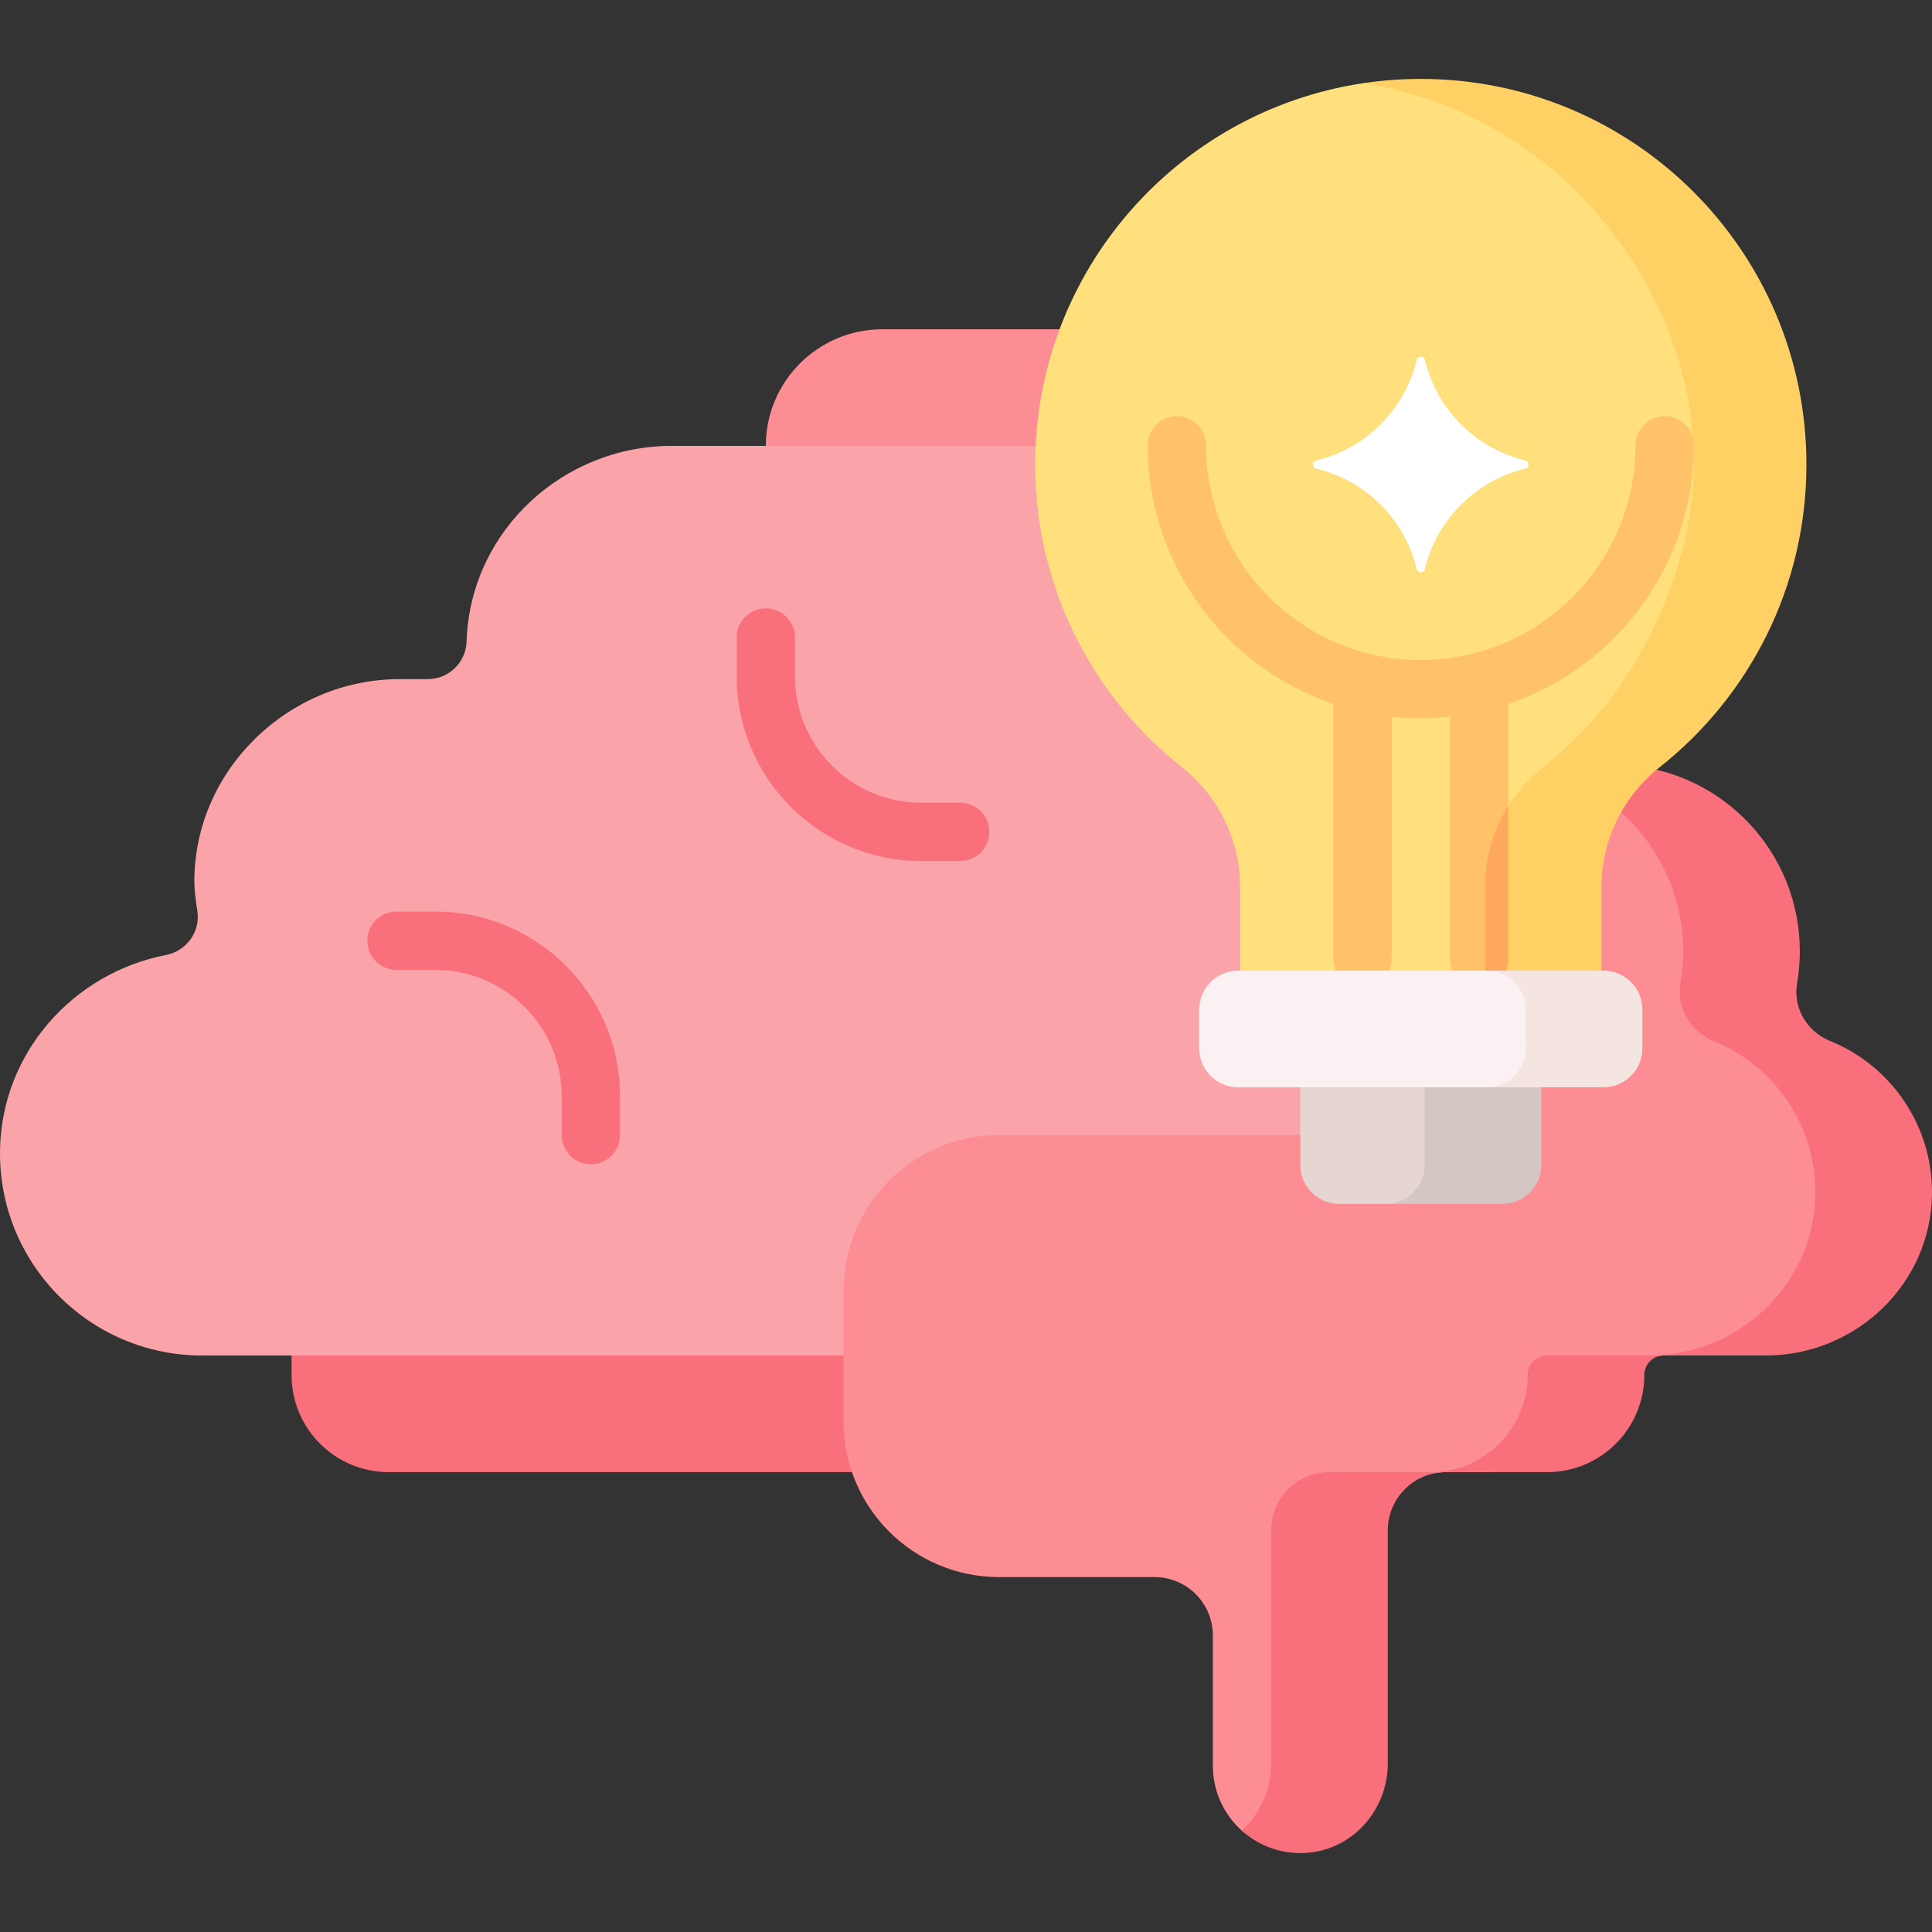 <svg id="Capa_1" enable-background="new 0 0 512 512" height="512" viewBox="0 0 512 512" width="512" xmlns="http://www.w3.org/2000/svg"><rect x="0" y="0" width="512" height="512" fill="#333333" stroke="none"/><g><path d="m244.151 390.13h-141.134c-14.224 0-25.754-11.531-25.754-25.754v-5.151l178.737-48.174z" fill="#fa6f7c"/><path d="m292.278 87.259h-58.428c-17.068 0-30.905 13.837-30.905 30.905l104.017 33.511z" fill="#fc8d94"/><path d="m274.456 118.164h-96.421c-28.634 0-52.851 22.143-54.34 50.738-.02.375-.035.749-.047 1.123-.175 5.55-4.735 9.95-10.288 9.95h-7.444c-29.464 0-54.405 24.101-54.407 53.565 0 2.206.337 5.042.782 7.83.882 5.518-2.844 10.658-8.33 11.723-24.518 4.758-43.523 25.854-43.953 51.647-.501 30.005 23.671 54.485 53.561 54.485h8.241 17.513 164.828l132.377-29.978v-202.202z" fill="#faa4aa"/><path d="m411.105 202.767c25.637 1.836 45.866 23.216 45.866 49.321 0 0-.249 5.71-.724 8.457-1.129 6.519 2.583 12.824 8.715 15.307 16.011 6.482 19.259 22.265 19.032 40.654-.294 23.811-20.234 42.72-44.048 42.72h.969c-2.845 0-22.151 5.151-22.151 5.151 0 14.224-11.531 25.754-25.754 25.754h-9.785c-8.534 0-25.817 8.463-25.817 16.997 0 0 1.755 77.052-10.28 78.115-6.794.6-13.475 4.018-18.064-.126-4.697-4.242-7.649-10.38-7.649-17.208v-34.511c0-8.534-6.918-15.453-15.453-15.453h-41.207c-22.758 0-41.207-18.449-41.207-41.207v-34.718c0-22.758 18.449-41.207 41.207-41.207h93.349z" fill="#fc8d94"/><path d="m511.997 316.502c-.299 23.818-20.243 42.721-44.05 42.721h-27.032c-2.843 0-5.151 2.308-5.151 5.151 0 7.108-2.884 13.557-7.541 18.213-4.656 4.656-11.105 7.541-18.213 7.541h-26.785c-8.53 0-15.453 6.923-15.453 15.453v61.8c0 12.084-9.035 22.55-21.077 23.612-6.789.597-13.042-1.731-17.626-5.882 4.821-4.388 7.798-10.796 7.798-17.729v-61.8c0-8.53 6.923-15.453 15.453-15.453h26.785c7.108 0 13.557-2.885 18.213-7.541s7.541-11.105 7.541-18.213c0-2.843 2.308-5.151 5.151-5.151h27.032c23.807 0 43.752-18.904 44.05-42.721.227-18.389-11.023-34.171-27.032-40.651-6.14-2.483-9.848-8.787-8.715-15.308.474-2.751.721-5.573.721-8.458 0-16.885-8.458-31.781-21.366-40.702l6.408-8.612c25.631 1.834 45.863 23.21 45.863 49.314 0 2.884-.247 5.707-.721 8.458-1.133 6.521 2.575 12.826 8.715 15.308 16.009 6.479 27.258 22.262 27.032 40.65z" fill="#fa6f7c"/><path d="m328.626 263.419v-28.513c0-12.364-5.76-23.963-15.457-31.635-23.653-18.714-38.834-47.662-38.834-80.165 0-51.149 37.577-93.521 86.63-101.016 5.074-.775 33.13 7.84 33.13 7.84 56.44 0 65.121 38.49 65.121 94.93l.306 1.682c0 32.503-7.99 56.955-31.643 75.669-9.696 7.672-11.465 23.078-11.465 35.442l-1.769 26.691z" fill="#ffe07d"/><path d="m478.722 123.108c0 16.256-3.791 31.616-10.549 45.256-6.758 13.639-16.462 25.559-28.289 34.913-9.694 7.665-15.453 19.264-15.453 31.626v29.545l-30.905-.33 6.179-50.531c2.451-3.892 5.576-7.388 9.273-10.311 11.826-9.354 21.531-21.273 28.289-34.913s11.636-29.078 11.636-45.334c0-28.227-12.522-53.696-31.014-72.188-15.051-15.051-34.779-25.425-56.814-28.773 5.038-.762 10.199-1.154 15.453-1.154 28.227 0 53.775 11.435 72.267 29.927 18.492 18.491 29.927 44.04 29.927 72.267z" fill="#ffd064"/><path d="m344.593 280.932v27.815c0 5.689 4.612 10.302 10.302 10.302h14.267c5.689 0 10.302-4.612 10.302-10.302v-26.785z" fill="#e6d6d1"/><path d="m408.464 281.96v26.785c0 5.686-4.615 10.302-10.302 10.302h-30.905c5.687 0 10.302-4.615 10.302-10.302v-26.785z" fill="#d3c6c3"/><path d="m448.904 117.994c0-4.268-3.459-7.726-7.726-7.726s-7.726 3.459-7.726 7.726c0 31.387-25.536 56.922-56.923 56.922s-56.923-25.535-56.923-56.922c0-4.268-3.459-7.726-7.726-7.726s-7.726 3.459-7.726 7.726c0 31.801 20.626 58.858 49.196 68.546v67.608c0 4.268 3.459 7.726 7.726 7.726s7.726-3.459 7.726-7.726v-64.197c2.54.271 5.116.417 7.726.417s5.187-.146 7.726-.417v64.197c0 4.268 3.459 7.726 7.726 7.726s4.636-2.887 4.636-7.154l3.091-41.132v-27.048c28.571-9.688 49.197-36.745 49.197-68.546z" fill="#ffc269"/><path d="m399.708 213.588v40.558c0 3.739-2.658 6.851-6.181 7.572v-26.815c0-7.645 2.204-15 6.181-21.315z" fill="#ffa95f"/><path d="m396.947 288.143h-68.836c-5.69 0-10.302-4.612-10.302-10.302v-10.301c0-5.69 4.612-10.302 10.302-10.302h68.836c5.69 0 10.302 4.612 10.302 10.302v10.302c0 5.689-4.613 10.301-10.302 10.301z" fill="#fcf1f2"/><path d="m435.249 267.538v10.302c0 5.687-4.615 10.302-10.302 10.302h-30.905c5.687 0 10.302-4.615 10.302-10.302v-10.302c0-5.687-4.615-10.302-10.302-10.302h30.905c5.686 0 10.302 4.615 10.302 10.302z" fill="#f4e5e0"/><path d="m377.608 95.387c3.166 13.182 13.458 23.473 26.639 26.639 1.135.272 1.135 1.887 0 2.159-13.182 3.166-23.473 13.458-26.639 26.639-.273 1.135-1.887 1.135-2.159 0-3.166-13.182-13.458-23.473-26.639-26.639-1.135-.272-1.135-1.887 0-2.159 13.182-3.166 23.473-13.458 26.639-26.639.273-1.134 1.887-1.134 2.159 0z" fill="#fff"/><g fill="#fa6f7c"><path d="m254.453 228.185h-10.302c-26.982 0-48.933-21.952-48.933-48.933v-10.302c0-4.268 3.459-7.726 7.726-7.726s7.726 3.459 7.726 7.726v10.302c0 18.462 15.02 33.481 33.481 33.481h10.302c4.267 0 7.726 3.459 7.726 7.726s-3.459 7.726-7.726 7.726z"/><path d="m156.587 308.539c-4.267 0-7.726-3.459-7.726-7.726v-10.302c0-18.462-15.02-33.481-33.481-33.481h-10.302c-4.267 0-7.726-3.459-7.726-7.726s3.459-7.726 7.726-7.726h10.302c26.982 0 48.933 21.952 48.933 48.933v10.302c0 4.267-3.459 7.726-7.726 7.726z"/></g></g></svg>